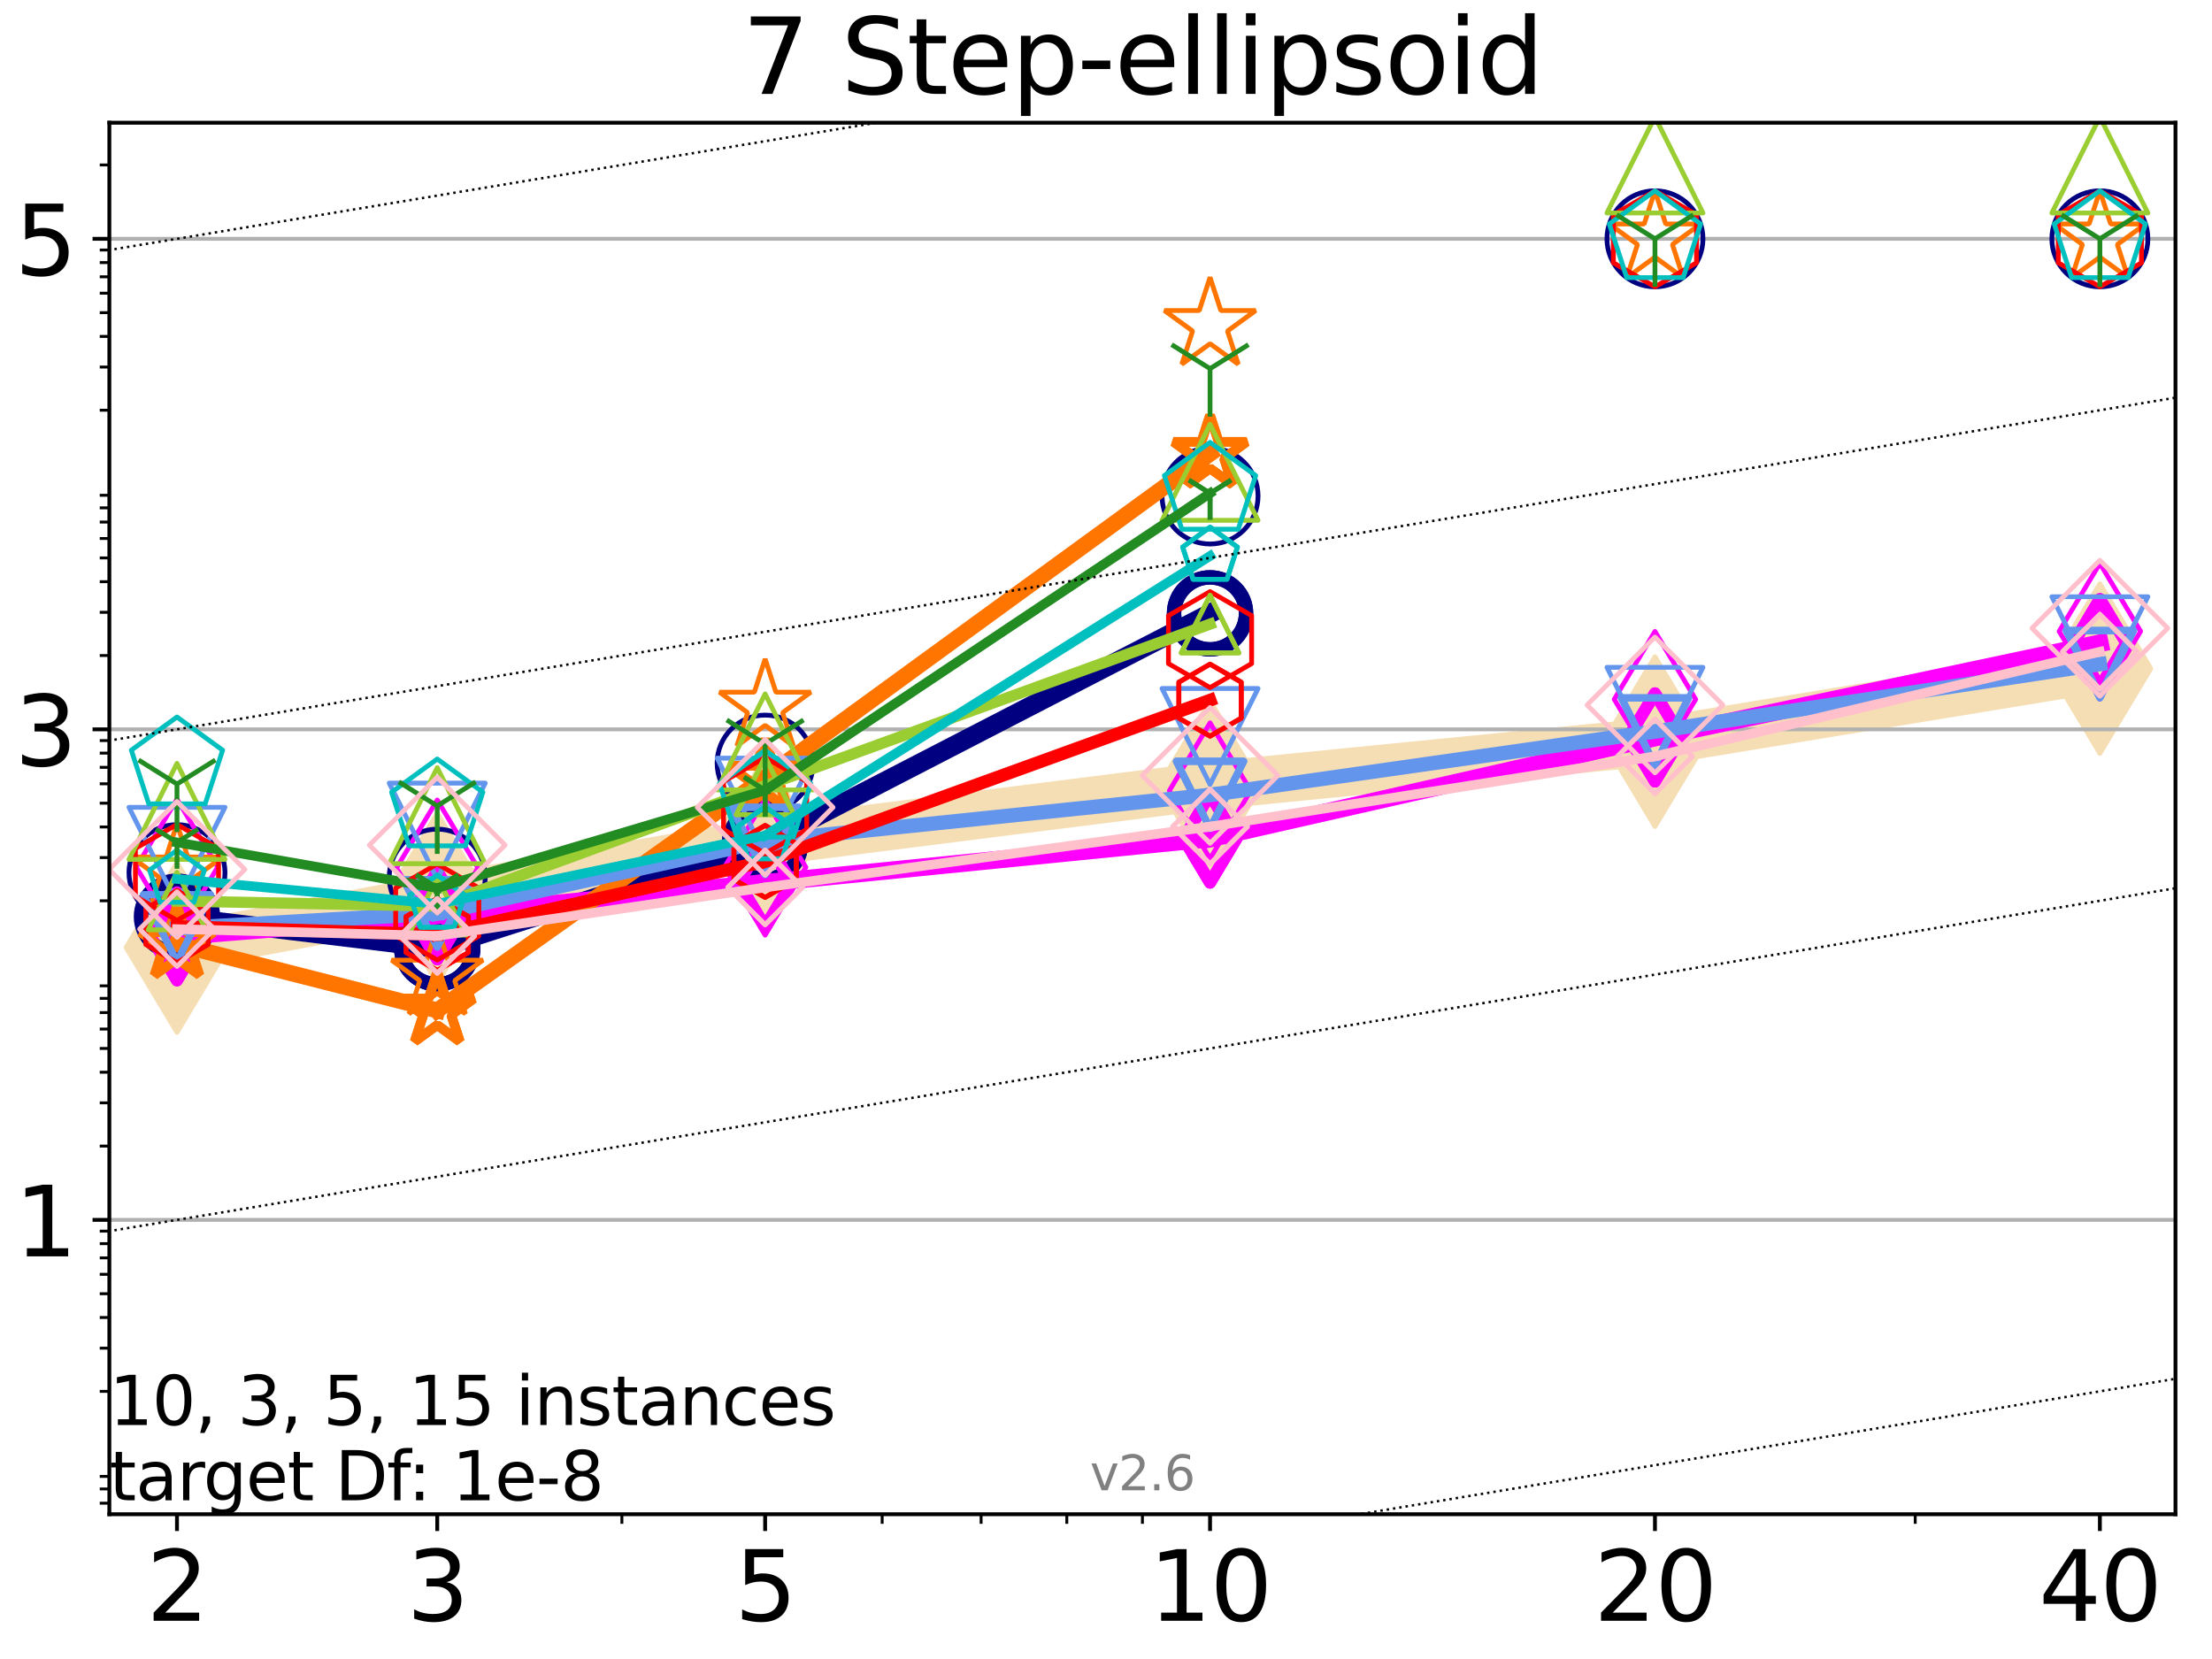 <?xml version="1.0" encoding="utf-8" standalone="no"?>
<!DOCTYPE svg PUBLIC "-//W3C//DTD SVG 1.1//EN"
  "http://www.w3.org/Graphics/SVG/1.1/DTD/svg11.dtd">
<svg xmlns:xlink="http://www.w3.org/1999/xlink" width="460.8pt" height="345.6pt" viewBox="0 0 460.8 345.6" xmlns="http://www.w3.org/2000/svg" version="1.1">
 <defs>
  <style type="text/css">*{stroke-linejoin: round; stroke-linecap: butt}</style>
 </defs>
 <g id="figure_1">
  <g id="patch_1">
   <path d="M 0 345.6 
L 460.8 345.6 
L 460.8 0 
L 0 0 
z
" style="fill: #ffffff"/>
  </g>
  <g id="axes_1">
   <g id="patch_2">
    <path d="M 22.78 315.44 
L 453.192 315.44 
L 453.192 25.56 
L 22.78 25.56 
z
" style="fill: #ffffff"/>
   </g>
   <g id="line2d_1">
    <path d="M 36.868 197.381 
L 91.085 187.139 
L 159.39 175.385 
L 252.074 163.671 
L 344.758 154.494 
L 437.443 139.267 
" clip-path="url(#p52e350dd1b)" style="fill: none; stroke: #f5deb3; stroke-width: 10; stroke-linecap: square"/>
    <defs>
     <path id="m8cb422111f" d="M -0 17.678 
L 10.607 0 
L 0 -17.678 
L -10.607 -0 
z
" style="stroke: #f5deb3; stroke-linejoin: miter"/>
    </defs>
    <g clip-path="url(#p52e350dd1b)">
     <use xlink:href="#m8cb422111f" x="36.868" y="197.381" style="fill: #f5deb3; stroke: #f5deb3; stroke-linejoin: miter"/>
     <use xlink:href="#m8cb422111f" x="91.085" y="187.139" style="fill: #f5deb3; stroke: #f5deb3; stroke-linejoin: miter"/>
     <use xlink:href="#m8cb422111f" x="159.39" y="175.385" style="fill: #f5deb3; stroke: #f5deb3; stroke-linejoin: miter"/>
     <use xlink:href="#m8cb422111f" x="252.074" y="163.671" style="fill: #f5deb3; stroke: #f5deb3; stroke-linejoin: miter"/>
     <use xlink:href="#m8cb422111f" x="344.758" y="154.494" style="fill: #f5deb3; stroke: #f5deb3; stroke-linejoin: miter"/>
     <use xlink:href="#m8cb422111f" x="437.443" y="139.267" style="fill: #f5deb3; stroke: #f5deb3; stroke-linejoin: miter"/>
    </g>
   </g>
   <g id="matplotlib.axis_1">
    <g id="xtick_1">
     <g id="line2d_2">
      <defs>
       <path id="me068195af0" d="M 0 0 
L 0 3.5 
" style="stroke: #000000; stroke-width: 0.8"/>
      </defs>
      <g>
       <use xlink:href="#me068195af0" x="36.868" y="315.44" style="stroke: #000000; stroke-width: 0.8"/>
      </g>
     </g>
     <g id="text_1">
      <!-- 2 -->
      <g transform="translate(30.506 337.637)scale(0.2 -0.2)">
       <defs>
        <path id="DejaVuSans-32" d="M 1228 531 
L 3431 531 
L 3431 0 
L 469 0 
L 469 531 
Q 828 903 1448 1529 
Q 2069 2156 2228 2338 
Q 2531 2678 2651 2914 
Q 2772 3150 2772 3378 
Q 2772 3750 2511 3984 
Q 2250 4219 1831 4219 
Q 1534 4219 1204 4116 
Q 875 4013 500 3803 
L 500 4441 
Q 881 4594 1212 4672 
Q 1544 4750 1819 4750 
Q 2544 4750 2975 4387 
Q 3406 4025 3406 3419 
Q 3406 3131 3298 2873 
Q 3191 2616 2906 2266 
Q 2828 2175 2409 1742 
Q 1991 1309 1228 531 
z
" transform="scale(0.016)"/>
       </defs>
       <use xlink:href="#DejaVuSans-32"/>
      </g>
     </g>
    </g>
    <g id="xtick_2">
     <g id="line2d_3">
      <g>
       <use xlink:href="#me068195af0" x="91.085" y="315.44" style="stroke: #000000; stroke-width: 0.8"/>
      </g>
     </g>
     <g id="text_2">
      <!-- 3 -->
      <g transform="translate(84.723 337.637)scale(0.2 -0.2)">
       <defs>
        <path id="DejaVuSans-33" d="M 2597 2516 
Q 3050 2419 3304 2112 
Q 3559 1806 3559 1356 
Q 3559 666 3084 287 
Q 2609 -91 1734 -91 
Q 1441 -91 1130 -33 
Q 819 25 488 141 
L 488 750 
Q 750 597 1062 519 
Q 1375 441 1716 441 
Q 2309 441 2620 675 
Q 2931 909 2931 1356 
Q 2931 1769 2642 2001 
Q 2353 2234 1838 2234 
L 1294 2234 
L 1294 2753 
L 1863 2753 
Q 2328 2753 2575 2939 
Q 2822 3125 2822 3475 
Q 2822 3834 2567 4026 
Q 2313 4219 1838 4219 
Q 1578 4219 1281 4162 
Q 984 4106 628 3988 
L 628 4550 
Q 988 4650 1302 4700 
Q 1616 4750 1894 4750 
Q 2613 4750 3031 4423 
Q 3450 4097 3450 3541 
Q 3450 3153 3228 2886 
Q 3006 2619 2597 2516 
z
" transform="scale(0.016)"/>
       </defs>
       <use xlink:href="#DejaVuSans-33"/>
      </g>
     </g>
    </g>
    <g id="xtick_3">
     <g id="line2d_4">
      <g>
       <use xlink:href="#me068195af0" x="159.39" y="315.44" style="stroke: #000000; stroke-width: 0.8"/>
      </g>
     </g>
     <g id="text_3">
      <!-- 5 -->
      <g transform="translate(153.028 337.637)scale(0.2 -0.2)">
       <defs>
        <path id="DejaVuSans-35" d="M 691 4666 
L 3169 4666 
L 3169 4134 
L 1269 4134 
L 1269 2991 
Q 1406 3038 1543 3061 
Q 1681 3084 1819 3084 
Q 2600 3084 3056 2656 
Q 3513 2228 3513 1497 
Q 3513 744 3044 326 
Q 2575 -91 1722 -91 
Q 1428 -91 1123 -41 
Q 819 9 494 109 
L 494 744 
Q 775 591 1075 516 
Q 1375 441 1709 441 
Q 2250 441 2565 725 
Q 2881 1009 2881 1497 
Q 2881 1984 2565 2268 
Q 2250 2553 1709 2553 
Q 1456 2553 1204 2497 
Q 953 2441 691 2322 
L 691 4666 
z
" transform="scale(0.016)"/>
       </defs>
       <use xlink:href="#DejaVuSans-35"/>
      </g>
     </g>
    </g>
    <g id="xtick_4">
     <g id="line2d_5">
      <g>
       <use xlink:href="#me068195af0" x="252.074" y="315.44" style="stroke: #000000; stroke-width: 0.8"/>
      </g>
     </g>
     <g id="text_4">
      <!-- 10 -->
      <g transform="translate(239.349 337.637)scale(0.2 -0.2)">
       <defs>
        <path id="DejaVuSans-31" d="M 794 531 
L 1825 531 
L 1825 4091 
L 703 3866 
L 703 4441 
L 1819 4666 
L 2450 4666 
L 2450 531 
L 3481 531 
L 3481 0 
L 794 0 
L 794 531 
z
" transform="scale(0.016)"/>
        <path id="DejaVuSans-30" d="M 2034 4250 
Q 1547 4250 1301 3770 
Q 1056 3291 1056 2328 
Q 1056 1369 1301 889 
Q 1547 409 2034 409 
Q 2525 409 2770 889 
Q 3016 1369 3016 2328 
Q 3016 3291 2770 3770 
Q 2525 4250 2034 4250 
z
M 2034 4750 
Q 2819 4750 3233 4129 
Q 3647 3509 3647 2328 
Q 3647 1150 3233 529 
Q 2819 -91 2034 -91 
Q 1250 -91 836 529 
Q 422 1150 422 2328 
Q 422 3509 836 4129 
Q 1250 4750 2034 4750 
z
" transform="scale(0.016)"/>
       </defs>
       <use xlink:href="#DejaVuSans-31"/>
       <use xlink:href="#DejaVuSans-30" x="63.623"/>
      </g>
     </g>
    </g>
    <g id="xtick_5">
     <g id="line2d_6">
      <g>
       <use xlink:href="#me068195af0" x="344.758" y="315.44" style="stroke: #000000; stroke-width: 0.8"/>
      </g>
     </g>
     <g id="text_5">
      <!-- 20 -->
      <g transform="translate(332.033 337.637)scale(0.2 -0.2)">
       <use xlink:href="#DejaVuSans-32"/>
       <use xlink:href="#DejaVuSans-30" x="63.623"/>
      </g>
     </g>
    </g>
    <g id="xtick_6">
     <g id="line2d_7">
      <g>
       <use xlink:href="#me068195af0" x="437.443" y="315.44" style="stroke: #000000; stroke-width: 0.8"/>
      </g>
     </g>
     <g id="text_6">
      <!-- 40 -->
      <g transform="translate(424.718 337.637)scale(0.2 -0.2)">
       <defs>
        <path id="DejaVuSans-34" d="M 2419 4116 
L 825 1625 
L 2419 1625 
L 2419 4116 
z
M 2253 4666 
L 3047 4666 
L 3047 1625 
L 3713 1625 
L 3713 1100 
L 3047 1100 
L 3047 0 
L 2419 0 
L 2419 1100 
L 313 1100 
L 313 1709 
L 2253 4666 
z
" transform="scale(0.016)"/>
       </defs>
       <use xlink:href="#DejaVuSans-34"/>
       <use xlink:href="#DejaVuSans-30" x="63.623"/>
      </g>
     </g>
    </g>
    <g id="xtick_7">
     <g id="line2d_8">
      <defs>
       <path id="m3028cd4c25" d="M 0 0 
L 0 2 
" style="stroke: #000000; stroke-width: 0.6"/>
      </defs>
      <g>
       <use xlink:href="#m3028cd4c25" x="129.552" y="315.44" style="stroke: #000000; stroke-width: 0.6"/>
      </g>
     </g>
    </g>
    <g id="xtick_8">
     <g id="line2d_9">
      <g>
       <use xlink:href="#m3028cd4c25" x="183.769" y="315.44" style="stroke: #000000; stroke-width: 0.6"/>
      </g>
     </g>
    </g>
    <g id="xtick_9">
     <g id="line2d_10">
      <g>
       <use xlink:href="#m3028cd4c25" x="204.381" y="315.44" style="stroke: #000000; stroke-width: 0.6"/>
      </g>
     </g>
    </g>
    <g id="xtick_10">
     <g id="line2d_11">
      <g>
       <use xlink:href="#m3028cd4c25" x="222.237" y="315.44" style="stroke: #000000; stroke-width: 0.6"/>
      </g>
     </g>
    </g>
    <g id="xtick_11">
     <g id="line2d_12">
      <g>
       <use xlink:href="#m3028cd4c25" x="237.986" y="315.44" style="stroke: #000000; stroke-width: 0.6"/>
      </g>
     </g>
    </g>
    <g id="xtick_12">
     <g id="line2d_13">
      <g>
       <use xlink:href="#m3028cd4c25" x="398.975" y="315.44" style="stroke: #000000; stroke-width: 0.6"/>
      </g>
     </g>
    </g>
   </g>
   <g id="matplotlib.axis_2">
    <g id="ytick_1">
     <g id="line2d_14">
      <path d="M 22.78 254.126 
L 453.192 254.126 
" clip-path="url(#p52e350dd1b)" style="fill: none; stroke: #b0b0b0; stroke-width: 0.8; stroke-linecap: square"/>
     </g>
     <g id="line2d_15">
      <defs>
       <path id="m4c4b329506" d="M 0 0 
L -3.5 0 
" style="stroke: #000000; stroke-width: 0.8"/>
      </defs>
      <g>
       <use xlink:href="#m4c4b329506" x="22.78" y="254.126" style="stroke: #000000; stroke-width: 0.8"/>
      </g>
     </g>
     <g id="text_7">
      <!-- 1 -->
      <g transform="translate(3.055 261.725)scale(0.2 -0.2)">
       <use xlink:href="#DejaVuSans-31"/>
      </g>
     </g>
    </g>
    <g id="ytick_2">
     <g id="line2d_16">
      <path d="M 22.78 151.937 
L 453.192 151.937 
" clip-path="url(#p52e350dd1b)" style="fill: none; stroke: #b0b0b0; stroke-width: 0.8; stroke-linecap: square"/>
     </g>
     <g id="line2d_17">
      <g>
       <use xlink:href="#m4c4b329506" x="22.78" y="151.937" style="stroke: #000000; stroke-width: 0.8"/>
      </g>
     </g>
     <g id="text_8">
      <!-- 3 -->
      <g transform="translate(3.055 159.535)scale(0.2 -0.2)">
       <use xlink:href="#DejaVuSans-33"/>
      </g>
     </g>
    </g>
    <g id="ytick_3">
     <g id="line2d_18">
      <path d="M 22.78 49.747 
L 453.192 49.747 
" clip-path="url(#p52e350dd1b)" style="fill: none; stroke: #b0b0b0; stroke-width: 0.8; stroke-linecap: square"/>
     </g>
     <g id="line2d_19">
      <g>
       <use xlink:href="#m4c4b329506" x="22.78" y="49.747" style="stroke: #000000; stroke-width: 0.8"/>
      </g>
     </g>
     <g id="text_9">
      <!-- 5 -->
      <g transform="translate(3.055 57.346)scale(0.2 -0.2)">
       <use xlink:href="#DejaVuSans-35"/>
      </g>
     </g>
    </g>
    <g id="ytick_4">
     <g id="line2d_20">
      <defs>
       <path id="m60d25b069c" d="M 0 0 
L -2 0 
" style="stroke: #000000; stroke-width: 0.6"/>
      </defs>
      <g>
       <use xlink:href="#m60d25b069c" x="22.78" y="313.136" style="stroke: #000000; stroke-width: 0.6"/>
      </g>
     </g>
    </g>
    <g id="ytick_5">
     <g id="line2d_21">
      <g>
       <use xlink:href="#m60d25b069c" x="22.78" y="310.173" style="stroke: #000000; stroke-width: 0.6"/>
      </g>
     </g>
    </g>
    <g id="ytick_6">
     <g id="line2d_22">
      <g>
       <use xlink:href="#m60d25b069c" x="22.78" y="307.559" style="stroke: #000000; stroke-width: 0.6"/>
      </g>
     </g>
    </g>
    <g id="ytick_7">
     <g id="line2d_23">
      <g>
       <use xlink:href="#m60d25b069c" x="22.78" y="289.84" style="stroke: #000000; stroke-width: 0.6"/>
      </g>
     </g>
    </g>
    <g id="ytick_8">
     <g id="line2d_24">
      <g>
       <use xlink:href="#m60d25b069c" x="22.78" y="280.843" style="stroke: #000000; stroke-width: 0.6"/>
      </g>
     </g>
    </g>
    <g id="ytick_9">
     <g id="line2d_25">
      <g>
       <use xlink:href="#m60d25b069c" x="22.78" y="274.459" style="stroke: #000000; stroke-width: 0.6"/>
      </g>
     </g>
    </g>
    <g id="ytick_10">
     <g id="line2d_26">
      <g>
       <use xlink:href="#m60d25b069c" x="22.78" y="269.507" style="stroke: #000000; stroke-width: 0.6"/>
      </g>
     </g>
    </g>
    <g id="ytick_11">
     <g id="line2d_27">
      <g>
       <use xlink:href="#m60d25b069c" x="22.78" y="265.462" style="stroke: #000000; stroke-width: 0.6"/>
      </g>
     </g>
    </g>
    <g id="ytick_12">
     <g id="line2d_28">
      <g>
       <use xlink:href="#m60d25b069c" x="22.78" y="262.041" style="stroke: #000000; stroke-width: 0.6"/>
      </g>
     </g>
    </g>
    <g id="ytick_13">
     <g id="line2d_29">
      <g>
       <use xlink:href="#m60d25b069c" x="22.78" y="259.078" style="stroke: #000000; stroke-width: 0.6"/>
      </g>
     </g>
    </g>
    <g id="ytick_14">
     <g id="line2d_30">
      <g>
       <use xlink:href="#m60d25b069c" x="22.78" y="256.464" style="stroke: #000000; stroke-width: 0.6"/>
      </g>
     </g>
    </g>
    <g id="ytick_15">
     <g id="line2d_31">
      <g>
       <use xlink:href="#m60d25b069c" x="22.78" y="238.745" style="stroke: #000000; stroke-width: 0.6"/>
      </g>
     </g>
    </g>
    <g id="ytick_16">
     <g id="line2d_32">
      <g>
       <use xlink:href="#m60d25b069c" x="22.78" y="229.748" style="stroke: #000000; stroke-width: 0.6"/>
      </g>
     </g>
    </g>
    <g id="ytick_17">
     <g id="line2d_33">
      <g>
       <use xlink:href="#m60d25b069c" x="22.78" y="223.364" style="stroke: #000000; stroke-width: 0.6"/>
      </g>
     </g>
    </g>
    <g id="ytick_18">
     <g id="line2d_34">
      <g>
       <use xlink:href="#m60d25b069c" x="22.78" y="218.413" style="stroke: #000000; stroke-width: 0.6"/>
      </g>
     </g>
    </g>
    <g id="ytick_19">
     <g id="line2d_35">
      <g>
       <use xlink:href="#m60d25b069c" x="22.78" y="214.367" style="stroke: #000000; stroke-width: 0.6"/>
      </g>
     </g>
    </g>
    <g id="ytick_20">
     <g id="line2d_36">
      <g>
       <use xlink:href="#m60d25b069c" x="22.78" y="210.946" style="stroke: #000000; stroke-width: 0.6"/>
      </g>
     </g>
    </g>
    <g id="ytick_21">
     <g id="line2d_37">
      <g>
       <use xlink:href="#m60d25b069c" x="22.78" y="207.983" style="stroke: #000000; stroke-width: 0.6"/>
      </g>
     </g>
    </g>
    <g id="ytick_22">
     <g id="line2d_38">
      <g>
       <use xlink:href="#m60d25b069c" x="22.78" y="205.369" style="stroke: #000000; stroke-width: 0.6"/>
      </g>
     </g>
    </g>
    <g id="ytick_23">
     <g id="line2d_39">
      <g>
       <use xlink:href="#m60d25b069c" x="22.78" y="187.65" style="stroke: #000000; stroke-width: 0.6"/>
      </g>
     </g>
    </g>
    <g id="ytick_24">
     <g id="line2d_40">
      <g>
       <use xlink:href="#m60d25b069c" x="22.78" y="178.653" style="stroke: #000000; stroke-width: 0.6"/>
      </g>
     </g>
    </g>
    <g id="ytick_25">
     <g id="line2d_41">
      <g>
       <use xlink:href="#m60d25b069c" x="22.78" y="172.269" style="stroke: #000000; stroke-width: 0.6"/>
      </g>
     </g>
    </g>
    <g id="ytick_26">
     <g id="line2d_42">
      <g>
       <use xlink:href="#m60d25b069c" x="22.78" y="167.318" style="stroke: #000000; stroke-width: 0.6"/>
      </g>
     </g>
    </g>
    <g id="ytick_27">
     <g id="line2d_43">
      <g>
       <use xlink:href="#m60d25b069c" x="22.78" y="163.272" style="stroke: #000000; stroke-width: 0.6"/>
      </g>
     </g>
    </g>
    <g id="ytick_28">
     <g id="line2d_44">
      <g>
       <use xlink:href="#m60d25b069c" x="22.78" y="159.851" style="stroke: #000000; stroke-width: 0.6"/>
      </g>
     </g>
    </g>
    <g id="ytick_29">
     <g id="line2d_45">
      <g>
       <use xlink:href="#m60d25b069c" x="22.78" y="156.888" style="stroke: #000000; stroke-width: 0.6"/>
      </g>
     </g>
    </g>
    <g id="ytick_30">
     <g id="line2d_46">
      <g>
       <use xlink:href="#m60d25b069c" x="22.78" y="154.275" style="stroke: #000000; stroke-width: 0.6"/>
      </g>
     </g>
    </g>
    <g id="ytick_31">
     <g id="line2d_47">
      <g>
       <use xlink:href="#m60d25b069c" x="22.78" y="136.556" style="stroke: #000000; stroke-width: 0.6"/>
      </g>
     </g>
    </g>
    <g id="ytick_32">
     <g id="line2d_48">
      <g>
       <use xlink:href="#m60d25b069c" x="22.78" y="127.558" style="stroke: #000000; stroke-width: 0.6"/>
      </g>
     </g>
    </g>
    <g id="ytick_33">
     <g id="line2d_49">
      <g>
       <use xlink:href="#m60d25b069c" x="22.78" y="121.175" style="stroke: #000000; stroke-width: 0.6"/>
      </g>
     </g>
    </g>
    <g id="ytick_34">
     <g id="line2d_50">
      <g>
       <use xlink:href="#m60d25b069c" x="22.78" y="116.223" style="stroke: #000000; stroke-width: 0.6"/>
      </g>
     </g>
    </g>
    <g id="ytick_35">
     <g id="line2d_51">
      <g>
       <use xlink:href="#m60d25b069c" x="22.78" y="112.177" style="stroke: #000000; stroke-width: 0.6"/>
      </g>
     </g>
    </g>
    <g id="ytick_36">
     <g id="line2d_52">
      <g>
       <use xlink:href="#m60d25b069c" x="22.78" y="108.757" style="stroke: #000000; stroke-width: 0.6"/>
      </g>
     </g>
    </g>
    <g id="ytick_37">
     <g id="line2d_53">
      <g>
       <use xlink:href="#m60d25b069c" x="22.78" y="105.793" style="stroke: #000000; stroke-width: 0.6"/>
      </g>
     </g>
    </g>
    <g id="ytick_38">
     <g id="line2d_54">
      <g>
       <use xlink:href="#m60d25b069c" x="22.78" y="103.18" style="stroke: #000000; stroke-width: 0.6"/>
      </g>
     </g>
    </g>
    <g id="ytick_39">
     <g id="line2d_55">
      <g>
       <use xlink:href="#m60d25b069c" x="22.78" y="85.461" style="stroke: #000000; stroke-width: 0.6"/>
      </g>
     </g>
    </g>
    <g id="ytick_40">
     <g id="line2d_56">
      <g>
       <use xlink:href="#m60d25b069c" x="22.78" y="76.463" style="stroke: #000000; stroke-width: 0.6"/>
      </g>
     </g>
    </g>
    <g id="ytick_41">
     <g id="line2d_57">
      <g>
       <use xlink:href="#m60d25b069c" x="22.78" y="70.08" style="stroke: #000000; stroke-width: 0.6"/>
      </g>
     </g>
    </g>
    <g id="ytick_42">
     <g id="line2d_58">
      <g>
       <use xlink:href="#m60d25b069c" x="22.78" y="65.128" style="stroke: #000000; stroke-width: 0.6"/>
      </g>
     </g>
    </g>
    <g id="ytick_43">
     <g id="line2d_59">
      <g>
       <use xlink:href="#m60d25b069c" x="22.78" y="61.082" style="stroke: #000000; stroke-width: 0.6"/>
      </g>
     </g>
    </g>
    <g id="ytick_44">
     <g id="line2d_60">
      <g>
       <use xlink:href="#m60d25b069c" x="22.78" y="57.662" style="stroke: #000000; stroke-width: 0.6"/>
      </g>
     </g>
    </g>
    <g id="ytick_45">
     <g id="line2d_61">
      <g>
       <use xlink:href="#m60d25b069c" x="22.78" y="54.699" style="stroke: #000000; stroke-width: 0.6"/>
      </g>
     </g>
    </g>
    <g id="ytick_46">
     <g id="line2d_62">
      <g>
       <use xlink:href="#m60d25b069c" x="22.78" y="52.085" style="stroke: #000000; stroke-width: 0.6"/>
      </g>
     </g>
    </g>
    <g id="ytick_47">
     <g id="line2d_63">
      <g>
       <use xlink:href="#m60d25b069c" x="22.78" y="34.366" style="stroke: #000000; stroke-width: 0.6"/>
      </g>
     </g>
    </g>
   </g>
   <g id="line2d_64">
    <path d="M 36.868 190.959 
L 91.085 197.554 
" clip-path="url(#p52e350dd1b)" style="fill: none; stroke: #000080; stroke-width: 4; stroke-linecap: square"/>
    <defs>
     <path id="m7b93e7d273" d="M 0 7.5 
C 1.989 7.5 3.897 6.71 5.303 5.303 
C 6.71 3.897 7.5 1.989 7.5 0 
C 7.5 -1.989 6.71 -3.897 5.303 -5.303 
C 3.897 -6.71 1.989 -7.5 0 -7.5 
C -1.989 -7.5 -3.897 -6.71 -5.303 -5.303 
C -6.71 -3.897 -7.5 -1.989 -7.5 0 
C -7.5 1.989 -6.71 3.897 -5.303 5.303 
C -3.897 6.71 -1.989 7.5 0 7.5 
z
" style="stroke: #000080; stroke-width: 3"/>
    </defs>
    <g clip-path="url(#p52e350dd1b)">
     <use xlink:href="#m7b93e7d273" x="36.868" y="190.959" style="fill-opacity: 0; stroke: #000080; stroke-width: 3"/>
     <use xlink:href="#m7b93e7d273" x="91.085" y="197.554" style="fill-opacity: 0; stroke: #000080; stroke-width: 3"/>
    </g>
   </g>
   <g id="line2d_65">
    <path d="M 91.085 197.554 
L 159.39 175.637 
" clip-path="url(#p52e350dd1b)" style="fill: none; stroke: #000080; stroke-width: 4; stroke-linecap: square"/>
    <g clip-path="url(#p52e350dd1b)">
     <use xlink:href="#m7b93e7d273" x="91.085" y="197.554" style="fill-opacity: 0; stroke: #000080; stroke-width: 3"/>
     <use xlink:href="#m7b93e7d273" x="159.39" y="175.637" style="fill-opacity: 0; stroke: #000080; stroke-width: 3"/>
    </g>
   </g>
   <g id="line2d_66">
    <path d="M 159.39 175.637 
L 252.074 127.774 
" clip-path="url(#p52e350dd1b)" style="fill: none; stroke: #000080; stroke-width: 4; stroke-linecap: square"/>
    <g clip-path="url(#p52e350dd1b)">
     <use xlink:href="#m7b93e7d273" x="159.39" y="175.637" style="fill-opacity: 0; stroke: #000080; stroke-width: 3"/>
     <use xlink:href="#m7b93e7d273" x="252.074" y="127.774" style="fill-opacity: 0; stroke: #000080; stroke-width: 3"/>
    </g>
   </g>
   <g id="line2d_67">
    <path d="M 252.074 127.774 
" clip-path="url(#p52e350dd1b)" style="fill: none; stroke: #000080; stroke-width: 4; stroke-linecap: square"/>
    <g clip-path="url(#p52e350dd1b)">
     <use xlink:href="#m7b93e7d273" x="252.074" y="127.774" style="fill-opacity: 0; stroke: #000080; stroke-width: 3"/>
    </g>
   </g>
   <g id="line2d_68"/>
   <g id="line2d_69">
    <defs>
     <path id="m472389b4fb" d="M 0 10 
C 2.652 10 5.196 8.946 7.071 7.071 
C 8.946 5.196 10 2.652 10 0 
C 10 -2.652 8.946 -5.196 7.071 -7.071 
C 5.196 -8.946 2.652 -10 0 -10 
C -2.652 -10 -5.196 -8.946 -7.071 -7.071 
C -8.946 -5.196 -10 -2.652 -10 0 
C -10 2.652 -8.946 5.196 -7.071 7.071 
C -5.196 8.946 -2.652 10 0 10 
z
" style="stroke: #000080"/>
    </defs>
    <g clip-path="url(#p52e350dd1b)">
     <use xlink:href="#m472389b4fb" x="36.868" y="181.786" style="fill-opacity: 0; stroke: #000080"/>
     <use xlink:href="#m472389b4fb" x="91.085" y="182.728" style="fill-opacity: 0; stroke: #000080"/>
     <use xlink:href="#m472389b4fb" x="159.39" y="158.969" style="fill-opacity: 0; stroke: #000080"/>
     <use xlink:href="#m472389b4fb" x="252.074" y="103.327" style="fill-opacity: 0; stroke: #000080"/>
     <use xlink:href="#m472389b4fb" x="344.758" y="49.747" style="fill-opacity: 0; stroke: #000080"/>
     <use xlink:href="#m472389b4fb" x="437.443" y="49.747" style="fill-opacity: 0; stroke: #000080"/>
    </g>
   </g>
   <g id="line2d_70">
    <path d="M 36.868 195.079 
L 91.085 190.673 
" clip-path="url(#p52e350dd1b)" style="fill: none; stroke: #ff00ff; stroke-width: 3.667; stroke-linecap: square"/>
    <defs>
     <path id="m4f52c22e7b" d="M -0 9.192 
L 5.515 0 
L 0 -9.192 
L -5.515 -0 
z
" style="stroke: #ff00ff; stroke-width: 2.5; stroke-linejoin: miter"/>
    </defs>
    <g clip-path="url(#p52e350dd1b)">
     <use xlink:href="#m4f52c22e7b" x="36.868" y="195.079" style="fill-opacity: 0; stroke: #ff00ff; stroke-width: 2.5; stroke-linejoin: miter"/>
     <use xlink:href="#m4f52c22e7b" x="91.085" y="190.673" style="fill-opacity: 0; stroke: #ff00ff; stroke-width: 2.5; stroke-linejoin: miter"/>
    </g>
   </g>
   <g id="line2d_71">
    <path d="M 91.085 190.673 
L 159.39 183.914 
" clip-path="url(#p52e350dd1b)" style="fill: none; stroke: #ff00ff; stroke-width: 3.667; stroke-linecap: square"/>
    <g clip-path="url(#p52e350dd1b)">
     <use xlink:href="#m4f52c22e7b" x="91.085" y="190.673" style="fill-opacity: 0; stroke: #ff00ff; stroke-width: 2.5; stroke-linejoin: miter"/>
     <use xlink:href="#m4f52c22e7b" x="159.39" y="183.914" style="fill-opacity: 0; stroke: #ff00ff; stroke-width: 2.5; stroke-linejoin: miter"/>
    </g>
   </g>
   <g id="line2d_72">
    <path d="M 159.39 183.914 
L 252.074 174.679 
" clip-path="url(#p52e350dd1b)" style="fill: none; stroke: #ff00ff; stroke-width: 3.667; stroke-linecap: square"/>
    <g clip-path="url(#p52e350dd1b)">
     <use xlink:href="#m4f52c22e7b" x="159.39" y="183.914" style="fill-opacity: 0; stroke: #ff00ff; stroke-width: 2.5; stroke-linejoin: miter"/>
     <use xlink:href="#m4f52c22e7b" x="252.074" y="174.679" style="fill-opacity: 0; stroke: #ff00ff; stroke-width: 2.5; stroke-linejoin: miter"/>
    </g>
   </g>
   <g id="line2d_73">
    <path d="M 252.074 174.679 
L 344.758 153.624 
" clip-path="url(#p52e350dd1b)" style="fill: none; stroke: #ff00ff; stroke-width: 3.667; stroke-linecap: square"/>
    <g clip-path="url(#p52e350dd1b)">
     <use xlink:href="#m4f52c22e7b" x="252.074" y="174.679" style="fill-opacity: 0; stroke: #ff00ff; stroke-width: 2.5; stroke-linejoin: miter"/>
     <use xlink:href="#m4f52c22e7b" x="344.758" y="153.624" style="fill-opacity: 0; stroke: #ff00ff; stroke-width: 2.5; stroke-linejoin: miter"/>
    </g>
   </g>
   <g id="line2d_74">
    <path d="M 344.758 153.624 
L 437.443 133.995 
" clip-path="url(#p52e350dd1b)" style="fill: none; stroke: #ff00ff; stroke-width: 3.667; stroke-linecap: square"/>
    <g clip-path="url(#p52e350dd1b)">
     <use xlink:href="#m4f52c22e7b" x="344.758" y="153.624" style="fill-opacity: 0; stroke: #ff00ff; stroke-width: 2.5; stroke-linejoin: miter"/>
     <use xlink:href="#m4f52c22e7b" x="437.443" y="133.995" style="fill-opacity: 0; stroke: #ff00ff; stroke-width: 2.5; stroke-linejoin: miter"/>
    </g>
   </g>
   <g id="line2d_75">
    <path d="M 437.443 133.995 
" clip-path="url(#p52e350dd1b)" style="fill: none; stroke: #ff00ff; stroke-width: 3.667; stroke-linecap: square"/>
    <g clip-path="url(#p52e350dd1b)">
     <use xlink:href="#m4f52c22e7b" x="437.443" y="133.995" style="fill-opacity: 0; stroke: #ff00ff; stroke-width: 2.5; stroke-linejoin: miter"/>
    </g>
   </g>
   <g id="line2d_76"/>
   <g id="line2d_77">
    <defs>
     <path id="m8fb4e1f55e" d="M -0 14.142 
L 8.485 0 
L -0 -14.142 
L -8.485 -0 
z
" style="stroke: #ff00ff; stroke-linejoin: miter"/>
    </defs>
    <g clip-path="url(#p52e350dd1b)">
     <use xlink:href="#m8fb4e1f55e" x="36.868" y="180.624" style="fill-opacity: 0; stroke: #ff00ff; stroke-linejoin: miter"/>
     <use xlink:href="#m8fb4e1f55e" x="91.085" y="180.8" style="fill-opacity: 0; stroke: #ff00ff; stroke-linejoin: miter"/>
     <use xlink:href="#m8fb4e1f55e" x="159.39" y="180.665" style="fill-opacity: 0; stroke: #ff00ff; stroke-linejoin: miter"/>
     <use xlink:href="#m8fb4e1f55e" x="252.074" y="164.724" style="fill-opacity: 0; stroke: #ff00ff; stroke-linejoin: miter"/>
     <use xlink:href="#m8fb4e1f55e" x="344.758" y="145.684" style="fill-opacity: 0; stroke: #ff00ff; stroke-linejoin: miter"/>
     <use xlink:href="#m8fb4e1f55e" x="437.443" y="131.512" style="fill-opacity: 0; stroke: #ff00ff; stroke-linejoin: miter"/>
    </g>
   </g>
   <g id="line2d_78">
    <path d="M 36.868 196.687 
L 91.085 210.486 
" clip-path="url(#p52e350dd1b)" style="fill: none; stroke: #ff7500; stroke-width: 3.333; stroke-linecap: square"/>
    <defs>
     <path id="m362b6d4d39" d="M 0 -8 
L -1.796 -2.472 
L -7.608 -2.472 
L -2.906 0.944 
L -4.702 6.472 
L -0 3.056 
L 4.702 6.472 
L 2.906 0.944 
L 7.608 -2.472 
L 1.796 -2.472 
z
" style="stroke: #ff7500; stroke-width: 2; stroke-linejoin: bevel"/>
    </defs>
    <g clip-path="url(#p52e350dd1b)">
     <use xlink:href="#m362b6d4d39" x="36.868" y="196.687" style="fill-opacity: 0; stroke: #ff7500; stroke-width: 2; stroke-linejoin: bevel"/>
     <use xlink:href="#m362b6d4d39" x="91.085" y="210.486" style="fill-opacity: 0; stroke: #ff7500; stroke-width: 2; stroke-linejoin: bevel"/>
    </g>
   </g>
   <g id="line2d_79">
    <path d="M 91.085 210.486 
L 159.39 161.987 
" clip-path="url(#p52e350dd1b)" style="fill: none; stroke: #ff7500; stroke-width: 3.333; stroke-linecap: square"/>
    <g clip-path="url(#p52e350dd1b)">
     <use xlink:href="#m362b6d4d39" x="91.085" y="210.486" style="fill-opacity: 0; stroke: #ff7500; stroke-width: 2; stroke-linejoin: bevel"/>
     <use xlink:href="#m362b6d4d39" x="159.39" y="161.987" style="fill-opacity: 0; stroke: #ff7500; stroke-width: 2; stroke-linejoin: bevel"/>
    </g>
   </g>
   <g id="line2d_80">
    <path d="M 159.39 161.987 
L 252.074 94.515 
" clip-path="url(#p52e350dd1b)" style="fill: none; stroke: #ff7500; stroke-width: 3.333; stroke-linecap: square"/>
    <g clip-path="url(#p52e350dd1b)">
     <use xlink:href="#m362b6d4d39" x="159.39" y="161.987" style="fill-opacity: 0; stroke: #ff7500; stroke-width: 2; stroke-linejoin: bevel"/>
     <use xlink:href="#m362b6d4d39" x="252.074" y="94.515" style="fill-opacity: 0; stroke: #ff7500; stroke-width: 2; stroke-linejoin: bevel"/>
    </g>
   </g>
   <g id="line2d_81">
    <path d="M 252.074 94.515 
" clip-path="url(#p52e350dd1b)" style="fill: none; stroke: #ff7500; stroke-width: 3.333; stroke-linecap: square"/>
    <g clip-path="url(#p52e350dd1b)">
     <use xlink:href="#m362b6d4d39" x="252.074" y="94.515" style="fill-opacity: 0; stroke: #ff7500; stroke-width: 2; stroke-linejoin: bevel"/>
    </g>
   </g>
   <g id="line2d_82"/>
   <g id="line2d_83">
    <defs>
     <path id="m3665a6b2b0" d="M 0 -10 
L -2.245 -3.09 
L -9.511 -3.09 
L -3.633 1.18 
L -5.878 8.09 
L -0 3.82 
L 5.878 8.09 
L 3.633 1.18 
L 9.511 -3.09 
L 2.245 -3.09 
z
" style="stroke: #ff7500; stroke-linejoin: bevel"/>
    </defs>
    <g clip-path="url(#p52e350dd1b)">
     <use xlink:href="#m3665a6b2b0" x="36.868" y="181.616" style="fill-opacity: 0; stroke: #ff7500; stroke-linejoin: bevel"/>
     <use xlink:href="#m3665a6b2b0" x="91.085" y="203.106" style="fill-opacity: 0; stroke: #ff7500; stroke-linejoin: bevel"/>
     <use xlink:href="#m3665a6b2b0" x="159.39" y="147.282" style="fill-opacity: 0; stroke: #ff7500; stroke-linejoin: bevel"/>
     <use xlink:href="#m3665a6b2b0" x="252.074" y="67.776" style="fill-opacity: 0; stroke: #ff7500; stroke-linejoin: bevel"/>
     <use xlink:href="#m3665a6b2b0" x="344.758" y="49.747" style="fill-opacity: 0; stroke: #ff7500; stroke-linejoin: bevel"/>
     <use xlink:href="#m3665a6b2b0" x="437.443" y="49.747" style="fill-opacity: 0; stroke: #ff7500; stroke-linejoin: bevel"/>
    </g>
   </g>
   <g id="line2d_84">
    <path d="M 36.868 193.378 
L 91.085 190.286 
" clip-path="url(#p52e350dd1b)" style="fill: none; stroke: #6495ed; stroke-width: 3; stroke-linecap: square"/>
    <defs>
     <path id="m5156065da7" d="M -0 7 
L 7 -7 
L -7 -7 
z
" style="stroke: #6495ed; stroke-width: 1.5; stroke-linejoin: miter"/>
    </defs>
    <g clip-path="url(#p52e350dd1b)">
     <use xlink:href="#m5156065da7" x="36.868" y="193.378" style="fill-opacity: 0; stroke: #6495ed; stroke-width: 1.5; stroke-linejoin: miter"/>
     <use xlink:href="#m5156065da7" x="91.085" y="190.286" style="fill-opacity: 0; stroke: #6495ed; stroke-width: 1.5; stroke-linejoin: miter"/>
    </g>
   </g>
   <g id="line2d_85">
    <path d="M 91.085 190.286 
L 159.39 175.172 
" clip-path="url(#p52e350dd1b)" style="fill: none; stroke: #6495ed; stroke-width: 3; stroke-linecap: square"/>
    <g clip-path="url(#p52e350dd1b)">
     <use xlink:href="#m5156065da7" x="91.085" y="190.286" style="fill-opacity: 0; stroke: #6495ed; stroke-width: 1.5; stroke-linejoin: miter"/>
     <use xlink:href="#m5156065da7" x="159.39" y="175.172" style="fill-opacity: 0; stroke: #6495ed; stroke-width: 1.5; stroke-linejoin: miter"/>
    </g>
   </g>
   <g id="line2d_86">
    <path d="M 159.39 175.172 
L 252.074 165.589 
" clip-path="url(#p52e350dd1b)" style="fill: none; stroke: #6495ed; stroke-width: 3; stroke-linecap: square"/>
    <g clip-path="url(#p52e350dd1b)">
     <use xlink:href="#m5156065da7" x="159.39" y="175.172" style="fill-opacity: 0; stroke: #6495ed; stroke-width: 1.5; stroke-linejoin: miter"/>
     <use xlink:href="#m5156065da7" x="252.074" y="165.589" style="fill-opacity: 0; stroke: #6495ed; stroke-width: 1.5; stroke-linejoin: miter"/>
    </g>
   </g>
   <g id="line2d_87">
    <path d="M 252.074 165.589 
L 344.758 152.375 
" clip-path="url(#p52e350dd1b)" style="fill: none; stroke: #6495ed; stroke-width: 3; stroke-linecap: square"/>
    <g clip-path="url(#p52e350dd1b)">
     <use xlink:href="#m5156065da7" x="252.074" y="165.589" style="fill-opacity: 0; stroke: #6495ed; stroke-width: 1.5; stroke-linejoin: miter"/>
     <use xlink:href="#m5156065da7" x="344.758" y="152.375" style="fill-opacity: 0; stroke: #6495ed; stroke-width: 1.5; stroke-linejoin: miter"/>
    </g>
   </g>
   <g id="line2d_88">
    <path d="M 344.758 152.375 
L 437.443 138.353 
" clip-path="url(#p52e350dd1b)" style="fill: none; stroke: #6495ed; stroke-width: 3; stroke-linecap: square"/>
    <g clip-path="url(#p52e350dd1b)">
     <use xlink:href="#m5156065da7" x="344.758" y="152.375" style="fill-opacity: 0; stroke: #6495ed; stroke-width: 1.5; stroke-linejoin: miter"/>
     <use xlink:href="#m5156065da7" x="437.443" y="138.353" style="fill-opacity: 0; stroke: #6495ed; stroke-width: 1.5; stroke-linejoin: miter"/>
    </g>
   </g>
   <g id="line2d_89">
    <path d="M 437.443 138.353 
" clip-path="url(#p52e350dd1b)" style="fill: none; stroke: #6495ed; stroke-width: 3; stroke-linecap: square"/>
    <g clip-path="url(#p52e350dd1b)">
     <use xlink:href="#m5156065da7" x="437.443" y="138.353" style="fill-opacity: 0; stroke: #6495ed; stroke-width: 1.5; stroke-linejoin: miter"/>
    </g>
   </g>
   <g id="line2d_90"/>
   <g id="line2d_91">
    <defs>
     <path id="m1291fe3efd" d="M -0 10 
L 10 -10 
L -10 -10 
z
" style="stroke: #6495ed; stroke-linejoin: miter"/>
    </defs>
    <g clip-path="url(#p52e350dd1b)">
     <use xlink:href="#m1291fe3efd" x="36.868" y="178.177" style="fill-opacity: 0; stroke: #6495ed; stroke-linejoin: miter"/>
     <use xlink:href="#m1291fe3efd" x="91.085" y="173.137" style="fill-opacity: 0; stroke: #6495ed; stroke-linejoin: miter"/>
     <use xlink:href="#m1291fe3efd" x="159.39" y="167.939" style="fill-opacity: 0; stroke: #6495ed; stroke-linejoin: miter"/>
     <use xlink:href="#m1291fe3efd" x="252.074" y="153.426" style="fill-opacity: 0; stroke: #6495ed; stroke-linejoin: miter"/>
     <use xlink:href="#m1291fe3efd" x="344.758" y="149.022" style="fill-opacity: 0; stroke: #6495ed; stroke-linejoin: miter"/>
     <use xlink:href="#m1291fe3efd" x="437.443" y="134.314" style="fill-opacity: 0; stroke: #6495ed; stroke-linejoin: miter"/>
    </g>
   </g>
   <g id="line2d_92">
    <path d="M 36.868 193.022 
L 91.085 194.674 
" clip-path="url(#p52e350dd1b)" style="fill: none; stroke: #ff0000; stroke-width: 2.667; stroke-linecap: square"/>
    <defs>
     <path id="m02d8fcb7f4" d="M 0 -7.5 
L -6.495 -3.75 
L -6.495 3.75 
L -0 7.5 
L 6.495 3.75 
L 6.495 -3.75 
z
" style="stroke: #ff0000; stroke-linejoin: miter"/>
    </defs>
    <g clip-path="url(#p52e350dd1b)">
     <use xlink:href="#m02d8fcb7f4" x="36.868" y="193.022" style="fill-opacity: 0; stroke: #ff0000; stroke-linejoin: miter"/>
     <use xlink:href="#m02d8fcb7f4" x="91.085" y="194.674" style="fill-opacity: 0; stroke: #ff0000; stroke-linejoin: miter"/>
    </g>
   </g>
   <g id="line2d_93">
    <path d="M 91.085 194.674 
L 159.39 179.451 
" clip-path="url(#p52e350dd1b)" style="fill: none; stroke: #ff0000; stroke-width: 2.667; stroke-linecap: square"/>
    <g clip-path="url(#p52e350dd1b)">
     <use xlink:href="#m02d8fcb7f4" x="91.085" y="194.674" style="fill-opacity: 0; stroke: #ff0000; stroke-linejoin: miter"/>
     <use xlink:href="#m02d8fcb7f4" x="159.39" y="179.451" style="fill-opacity: 0; stroke: #ff0000; stroke-linejoin: miter"/>
    </g>
   </g>
   <g id="line2d_94">
    <path d="M 159.39 179.451 
L 252.074 145.856 
" clip-path="url(#p52e350dd1b)" style="fill: none; stroke: #ff0000; stroke-width: 2.667; stroke-linecap: square"/>
    <g clip-path="url(#p52e350dd1b)">
     <use xlink:href="#m02d8fcb7f4" x="159.39" y="179.451" style="fill-opacity: 0; stroke: #ff0000; stroke-linejoin: miter"/>
     <use xlink:href="#m02d8fcb7f4" x="252.074" y="145.856" style="fill-opacity: 0; stroke: #ff0000; stroke-linejoin: miter"/>
    </g>
   </g>
   <g id="line2d_95">
    <path d="M 252.074 145.856 
" clip-path="url(#p52e350dd1b)" style="fill: none; stroke: #ff0000; stroke-width: 2.667; stroke-linecap: square"/>
    <g clip-path="url(#p52e350dd1b)">
     <use xlink:href="#m02d8fcb7f4" x="252.074" y="145.856" style="fill-opacity: 0; stroke: #ff0000; stroke-linejoin: miter"/>
    </g>
   </g>
   <g id="line2d_96"/>
   <g id="line2d_97">
    <defs>
     <path id="m4576e9c891" d="M 0 -10 
L -8.66 -5 
L -8.66 5 
L -0 10 
L 8.66 5 
L 8.66 -5 
z
" style="stroke: #ff0000; stroke-linejoin: miter"/>
    </defs>
    <g clip-path="url(#p52e350dd1b)">
     <use xlink:href="#m4576e9c891" x="36.868" y="181.743" style="fill-opacity: 0; stroke: #ff0000; stroke-linejoin: miter"/>
     <use xlink:href="#m4576e9c891" x="91.085" y="189.988" style="fill-opacity: 0; stroke: #ff0000; stroke-linejoin: miter"/>
     <use xlink:href="#m4576e9c891" x="159.39" y="167.793" style="fill-opacity: 0; stroke: #ff0000; stroke-linejoin: miter"/>
     <use xlink:href="#m4576e9c891" x="252.074" y="133.243" style="fill-opacity: 0; stroke: #ff0000; stroke-linejoin: miter"/>
     <use xlink:href="#m4576e9c891" x="344.758" y="49.747" style="fill-opacity: 0; stroke: #ff0000; stroke-linejoin: miter"/>
     <use xlink:href="#m4576e9c891" x="437.443" y="49.747" style="fill-opacity: 0; stroke: #ff0000; stroke-linejoin: miter"/>
    </g>
   </g>
   <g id="line2d_98">
    <path d="M 36.868 187.706 
L 91.085 188.757 
" clip-path="url(#p52e350dd1b)" style="fill: none; stroke: #9acd32; stroke-width: 2.333; stroke-linecap: square"/>
    <defs>
     <path id="mf0619b952b" d="M 0 -6 
L -6 6 
L 6 6 
z
" style="stroke: #9acd32; stroke-linejoin: miter"/>
    </defs>
    <g clip-path="url(#p52e350dd1b)">
     <use xlink:href="#mf0619b952b" x="36.868" y="187.706" style="fill-opacity: 0; stroke: #9acd32; stroke-linejoin: miter"/>
     <use xlink:href="#mf0619b952b" x="91.085" y="188.757" style="fill-opacity: 0; stroke: #9acd32; stroke-linejoin: miter"/>
    </g>
   </g>
   <g id="line2d_99">
    <path d="M 91.085 188.757 
L 159.39 163.704 
" clip-path="url(#p52e350dd1b)" style="fill: none; stroke: #9acd32; stroke-width: 2.333; stroke-linecap: square"/>
    <g clip-path="url(#p52e350dd1b)">
     <use xlink:href="#mf0619b952b" x="91.085" y="188.757" style="fill-opacity: 0; stroke: #9acd32; stroke-linejoin: miter"/>
     <use xlink:href="#mf0619b952b" x="159.39" y="163.704" style="fill-opacity: 0; stroke: #9acd32; stroke-linejoin: miter"/>
    </g>
   </g>
   <g id="line2d_100">
    <path d="M 159.39 163.704 
L 252.074 130.014 
" clip-path="url(#p52e350dd1b)" style="fill: none; stroke: #9acd32; stroke-width: 2.333; stroke-linecap: square"/>
    <g clip-path="url(#p52e350dd1b)">
     <use xlink:href="#mf0619b952b" x="159.39" y="163.704" style="fill-opacity: 0; stroke: #9acd32; stroke-linejoin: miter"/>
     <use xlink:href="#mf0619b952b" x="252.074" y="130.014" style="fill-opacity: 0; stroke: #9acd32; stroke-linejoin: miter"/>
    </g>
   </g>
   <g id="line2d_101">
    <path d="M 252.074 130.014 
" clip-path="url(#p52e350dd1b)" style="fill: none; stroke: #9acd32; stroke-width: 2.333; stroke-linecap: square"/>
    <g clip-path="url(#p52e350dd1b)">
     <use xlink:href="#mf0619b952b" x="252.074" y="130.014" style="fill-opacity: 0; stroke: #9acd32; stroke-linejoin: miter"/>
    </g>
   </g>
   <g id="line2d_102"/>
   <g id="line2d_103">
    <defs>
     <path id="m3a34a642fe" d="M 0 -10 
L -10 10 
L 10 10 
z
" style="stroke: #9acd32; stroke-linejoin: miter"/>
    </defs>
    <g clip-path="url(#p52e350dd1b)">
     <use xlink:href="#m3a34a642fe" x="36.868" y="169.024" style="fill-opacity: 0; stroke: #9acd32; stroke-linejoin: miter"/>
     <use xlink:href="#m3a34a642fe" x="91.085" y="169.92" style="fill-opacity: 0; stroke: #9acd32; stroke-linejoin: miter"/>
     <use xlink:href="#m3a34a642fe" x="159.39" y="154.553" style="fill-opacity: 0; stroke: #9acd32; stroke-linejoin: miter"/>
     <use xlink:href="#m3a34a642fe" x="252.074" y="98.392" style="fill-opacity: 0; stroke: #9acd32; stroke-linejoin: miter"/>
     <use xlink:href="#m3a34a642fe" x="344.758" y="34.366" style="fill-opacity: 0; stroke: #9acd32; stroke-linejoin: miter"/>
     <use xlink:href="#m3a34a642fe" x="437.443" y="34.366" style="fill-opacity: 0; stroke: #9acd32; stroke-linejoin: miter"/>
    </g>
   </g>
   <g id="line2d_104">
    <path d="M 36.868 183.111 
L 91.085 188.303 
" clip-path="url(#p52e350dd1b)" style="fill: none; stroke: #00bfbf; stroke-width: 2; stroke-linecap: square"/>
    <defs>
     <path id="m8302a3cb14" d="M 0 -6 
L -5.706 -1.854 
L -3.527 4.854 
L 3.527 4.854 
L 5.706 -1.854 
z
" style="stroke: #00bfbf; stroke-linejoin: miter"/>
    </defs>
    <g clip-path="url(#p52e350dd1b)">
     <use xlink:href="#m8302a3cb14" x="36.868" y="183.111" style="fill-opacity: 0; stroke: #00bfbf; stroke-linejoin: miter"/>
     <use xlink:href="#m8302a3cb14" x="91.085" y="188.303" style="fill-opacity: 0; stroke: #00bfbf; stroke-linejoin: miter"/>
    </g>
   </g>
   <g id="line2d_105">
    <path d="M 91.085 188.303 
L 159.39 174.043 
" clip-path="url(#p52e350dd1b)" style="fill: none; stroke: #00bfbf; stroke-width: 2; stroke-linecap: square"/>
    <g clip-path="url(#p52e350dd1b)">
     <use xlink:href="#m8302a3cb14" x="91.085" y="188.303" style="fill-opacity: 0; stroke: #00bfbf; stroke-linejoin: miter"/>
     <use xlink:href="#m8302a3cb14" x="159.39" y="174.043" style="fill-opacity: 0; stroke: #00bfbf; stroke-linejoin: miter"/>
    </g>
   </g>
   <g id="line2d_106">
    <path d="M 159.39 174.043 
L 252.074 115.817 
" clip-path="url(#p52e350dd1b)" style="fill: none; stroke: #00bfbf; stroke-width: 2; stroke-linecap: square"/>
    <g clip-path="url(#p52e350dd1b)">
     <use xlink:href="#m8302a3cb14" x="159.39" y="174.043" style="fill-opacity: 0; stroke: #00bfbf; stroke-linejoin: miter"/>
     <use xlink:href="#m8302a3cb14" x="252.074" y="115.817" style="fill-opacity: 0; stroke: #00bfbf; stroke-linejoin: miter"/>
    </g>
   </g>
   <g id="line2d_107">
    <path d="M 252.074 115.817 
" clip-path="url(#p52e350dd1b)" style="fill: none; stroke: #00bfbf; stroke-width: 2; stroke-linecap: square"/>
    <g clip-path="url(#p52e350dd1b)">
     <use xlink:href="#m8302a3cb14" x="252.074" y="115.817" style="fill-opacity: 0; stroke: #00bfbf; stroke-linejoin: miter"/>
    </g>
   </g>
   <g id="line2d_108"/>
   <g id="line2d_109">
    <defs>
     <path id="m49dea32b12" d="M 0 -10 
L -9.511 -3.09 
L -5.878 8.09 
L 5.878 8.09 
L 9.511 -3.09 
z
" style="stroke: #00bfbf; stroke-linejoin: miter"/>
    </defs>
    <g clip-path="url(#p52e350dd1b)">
     <use xlink:href="#m49dea32b12" x="36.868" y="159.365" style="fill-opacity: 0; stroke: #00bfbf; stroke-linejoin: miter"/>
     <use xlink:href="#m49dea32b12" x="91.085" y="168.116" style="fill-opacity: 0; stroke: #00bfbf; stroke-linejoin: miter"/>
     <use xlink:href="#m49dea32b12" x="159.39" y="166.286" style="fill-opacity: 0; stroke: #00bfbf; stroke-linejoin: miter"/>
     <use xlink:href="#m49dea32b12" x="252.074" y="102.158" style="fill-opacity: 0; stroke: #00bfbf; stroke-linejoin: miter"/>
     <use xlink:href="#m49dea32b12" x="344.758" y="49.747" style="fill-opacity: 0; stroke: #00bfbf; stroke-linejoin: miter"/>
     <use xlink:href="#m49dea32b12" x="437.443" y="49.747" style="fill-opacity: 0; stroke: #00bfbf; stroke-linejoin: miter"/>
    </g>
   </g>
   <g id="line2d_110">
    <path d="M 36.868 175.481 
L 91.085 184.991 
" clip-path="url(#p52e350dd1b)" style="fill: none; stroke: #228b22; stroke-width: 2; stroke-linecap: square"/>
    <defs>
     <path id="m8fa83b6cce" d="M 0 0 
L 0 5.5 
M 0 0 
L 4.4 -2.75 
M 0 0 
L -4.4 -2.75 
" style="stroke: #228b22"/>
    </defs>
    <g clip-path="url(#p52e350dd1b)">
     <use xlink:href="#m8fa83b6cce" x="36.868" y="175.481" style="fill-opacity: 0; stroke: #228b22"/>
     <use xlink:href="#m8fa83b6cce" x="91.085" y="184.991" style="fill-opacity: 0; stroke: #228b22"/>
    </g>
   </g>
   <g id="line2d_111">
    <path d="M 91.085 184.991 
L 159.39 164.636 
" clip-path="url(#p52e350dd1b)" style="fill: none; stroke: #228b22; stroke-width: 2; stroke-linecap: square"/>
    <g clip-path="url(#p52e350dd1b)">
     <use xlink:href="#m8fa83b6cce" x="91.085" y="184.991" style="fill-opacity: 0; stroke: #228b22"/>
     <use xlink:href="#m8fa83b6cce" x="159.39" y="164.636" style="fill-opacity: 0; stroke: #228b22"/>
    </g>
   </g>
   <g id="line2d_112">
    <path d="M 159.39 164.636 
L 252.074 102.759 
" clip-path="url(#p52e350dd1b)" style="fill: none; stroke: #228b22; stroke-width: 2; stroke-linecap: square"/>
    <g clip-path="url(#p52e350dd1b)">
     <use xlink:href="#m8fa83b6cce" x="159.39" y="164.636" style="fill-opacity: 0; stroke: #228b22"/>
     <use xlink:href="#m8fa83b6cce" x="252.074" y="102.759" style="fill-opacity: 0; stroke: #228b22"/>
    </g>
   </g>
   <g id="line2d_113">
    <path d="M 252.074 102.759 
" clip-path="url(#p52e350dd1b)" style="fill: none; stroke: #228b22; stroke-width: 2; stroke-linecap: square"/>
    <g clip-path="url(#p52e350dd1b)">
     <use xlink:href="#m8fa83b6cce" x="252.074" y="102.759" style="fill-opacity: 0; stroke: #228b22"/>
    </g>
   </g>
   <g id="line2d_114"/>
   <g id="line2d_115">
    <defs>
     <path id="m39c54ac0ea" d="M 0 0 
L 0 10 
M 0 0 
L 8 -5 
M 0 0 
L -8 -5 
" style="stroke: #228b22"/>
    </defs>
    <g clip-path="url(#p52e350dd1b)">
     <use xlink:href="#m39c54ac0ea" x="36.868" y="163.328" style="fill-opacity: 0; stroke: #228b22"/>
     <use xlink:href="#m39c54ac0ea" x="91.085" y="167.887" style="fill-opacity: 0; stroke: #228b22"/>
     <use xlink:href="#m39c54ac0ea" x="159.39" y="154.986" style="fill-opacity: 0; stroke: #228b22"/>
     <use xlink:href="#m39c54ac0ea" x="252.074" y="76.796" style="fill-opacity: 0; stroke: #228b22"/>
     <use xlink:href="#m39c54ac0ea" x="344.758" y="49.747" style="fill-opacity: 0; stroke: #228b22"/>
     <use xlink:href="#m39c54ac0ea" x="437.443" y="49.747" style="fill-opacity: 0; stroke: #228b22"/>
    </g>
   </g>
   <g id="line2d_116">
    <path d="M 36.868 193.546 
L 91.085 194.964 
" clip-path="url(#p52e350dd1b)" style="fill: none; stroke: #ffc0cb; stroke-width: 2; stroke-linecap: square"/>
    <defs>
     <path id="m5a1c1f566d" d="M -0 7.778 
L 7.778 0 
L 0 -7.778 
L -7.778 -0 
z
" style="stroke: #ffc0cb; stroke-linejoin: miter"/>
    </defs>
    <g clip-path="url(#p52e350dd1b)">
     <use xlink:href="#m5a1c1f566d" x="36.868" y="193.546" style="fill-opacity: 0; stroke: #ffc0cb; stroke-linejoin: miter"/>
     <use xlink:href="#m5a1c1f566d" x="91.085" y="194.964" style="fill-opacity: 0; stroke: #ffc0cb; stroke-linejoin: miter"/>
    </g>
   </g>
   <g id="line2d_117">
    <path d="M 91.085 194.964 
L 159.39 184.864 
" clip-path="url(#p52e350dd1b)" style="fill: none; stroke: #ffc0cb; stroke-width: 2; stroke-linecap: square"/>
    <g clip-path="url(#p52e350dd1b)">
     <use xlink:href="#m5a1c1f566d" x="91.085" y="194.964" style="fill-opacity: 0; stroke: #ffc0cb; stroke-linejoin: miter"/>
     <use xlink:href="#m5a1c1f566d" x="159.39" y="184.864" style="fill-opacity: 0; stroke: #ffc0cb; stroke-linejoin: miter"/>
    </g>
   </g>
   <g id="line2d_118">
    <path d="M 159.39 184.864 
L 252.074 172.203 
" clip-path="url(#p52e350dd1b)" style="fill: none; stroke: #ffc0cb; stroke-width: 2; stroke-linecap: square"/>
    <g clip-path="url(#p52e350dd1b)">
     <use xlink:href="#m5a1c1f566d" x="159.39" y="184.864" style="fill-opacity: 0; stroke: #ffc0cb; stroke-linejoin: miter"/>
     <use xlink:href="#m5a1c1f566d" x="252.074" y="172.203" style="fill-opacity: 0; stroke: #ffc0cb; stroke-linejoin: miter"/>
    </g>
   </g>
   <g id="line2d_119">
    <path d="M 252.074 172.203 
L 344.758 157.555 
" clip-path="url(#p52e350dd1b)" style="fill: none; stroke: #ffc0cb; stroke-width: 2; stroke-linecap: square"/>
    <g clip-path="url(#p52e350dd1b)">
     <use xlink:href="#m5a1c1f566d" x="252.074" y="172.203" style="fill-opacity: 0; stroke: #ffc0cb; stroke-linejoin: miter"/>
     <use xlink:href="#m5a1c1f566d" x="344.758" y="157.555" style="fill-opacity: 0; stroke: #ffc0cb; stroke-linejoin: miter"/>
    </g>
   </g>
   <g id="line2d_120">
    <path d="M 344.758 157.555 
L 437.443 135.77 
" clip-path="url(#p52e350dd1b)" style="fill: none; stroke: #ffc0cb; stroke-width: 2; stroke-linecap: square"/>
    <g clip-path="url(#p52e350dd1b)">
     <use xlink:href="#m5a1c1f566d" x="344.758" y="157.555" style="fill-opacity: 0; stroke: #ffc0cb; stroke-linejoin: miter"/>
     <use xlink:href="#m5a1c1f566d" x="437.443" y="135.77" style="fill-opacity: 0; stroke: #ffc0cb; stroke-linejoin: miter"/>
    </g>
   </g>
   <g id="line2d_121">
    <path d="M 437.443 135.77 
" clip-path="url(#p52e350dd1b)" style="fill: none; stroke: #ffc0cb; stroke-width: 2; stroke-linecap: square"/>
    <g clip-path="url(#p52e350dd1b)">
     <use xlink:href="#m5a1c1f566d" x="437.443" y="135.77" style="fill-opacity: 0; stroke: #ffc0cb; stroke-linejoin: miter"/>
    </g>
   </g>
   <g id="line2d_122"/>
   <g id="line2d_123">
    <defs>
     <path id="m0984480016" d="M -0 14.142 
L 14.142 0 
L 0 -14.142 
L -14.142 -0 
z
" style="stroke: #ffc0cb; stroke-linejoin: miter"/>
    </defs>
    <g clip-path="url(#p52e350dd1b)">
     <use xlink:href="#m0984480016" x="36.868" y="181.115" style="fill-opacity: 0; stroke: #ffc0cb; stroke-linejoin: miter"/>
     <use xlink:href="#m0984480016" x="91.085" y="176.05" style="fill-opacity: 0; stroke: #ffc0cb; stroke-linejoin: miter"/>
     <use xlink:href="#m0984480016" x="159.39" y="168.187" style="fill-opacity: 0; stroke: #ffc0cb; stroke-linejoin: miter"/>
     <use xlink:href="#m0984480016" x="252.074" y="161.533" style="fill-opacity: 0; stroke: #ffc0cb; stroke-linejoin: miter"/>
     <use xlink:href="#m0984480016" x="344.758" y="146.862" style="fill-opacity: 0; stroke: #ffc0cb; stroke-linejoin: miter"/>
     <use xlink:href="#m0984480016" x="437.443" y="130.866" style="fill-opacity: 0; stroke: #ffc0cb; stroke-linejoin: miter"/>
    </g>
   </g>
   <g id="line2d_124"/>
   <g id="line2d_125">
    <path d="M 95.415 346.6 
L 461.8 285.798 
" clip-path="url(#p52e350dd1b)" style="fill: none; stroke-dasharray: 0.5,0.825; stroke-dashoffset: 0; stroke: #000000; stroke-width: 0.5"/>
   </g>
   <g id="line2d_126">
    <path d="M -1 260.411 
L 461.8 183.608 
" clip-path="url(#p52e350dd1b)" style="fill: none; stroke-dasharray: 0.5,0.825; stroke-dashoffset: 0; stroke: #000000; stroke-width: 0.5"/>
   </g>
   <g id="line2d_127">
    <path d="M -1 158.221 
L 461.8 81.419 
" clip-path="url(#p52e350dd1b)" style="fill: none; stroke-dasharray: 0.5,0.825; stroke-dashoffset: 0; stroke: #000000; stroke-width: 0.5"/>
   </g>
   <g id="line2d_128">
    <path d="M -1 56.031 
L 342.663 -1 
" clip-path="url(#p52e350dd1b)" style="fill: none; stroke-dasharray: 0.5,0.825; stroke-dashoffset: 0; stroke: #000000; stroke-width: 0.5"/>
   </g>
   <g id="line2d_129">
    <path clip-path="url(#p52e350dd1b)" style="fill: none; stroke-dasharray: 0.5,0.825; stroke-dashoffset: 0; stroke: #000000; stroke-width: 0.5"/>
   </g>
   <g id="patch_3">
    <path d="M 22.78 315.44 
L 22.78 25.56 
" style="fill: none; stroke: #000000; stroke-width: 0.8; stroke-linejoin: miter; stroke-linecap: square"/>
   </g>
   <g id="patch_4">
    <path d="M 453.192 315.44 
L 453.192 25.56 
" style="fill: none; stroke: #000000; stroke-width: 0.8; stroke-linejoin: miter; stroke-linecap: square"/>
   </g>
   <g id="patch_5">
    <path d="M 22.78 315.44 
L 453.192 315.44 
" style="fill: none; stroke: #000000; stroke-width: 0.8; stroke-linejoin: miter; stroke-linecap: square"/>
   </g>
   <g id="patch_6">
    <path d="M 22.78 25.56 
L 453.192 25.56 
" style="fill: none; stroke: #000000; stroke-width: 0.8; stroke-linejoin: miter; stroke-linecap: square"/>
   </g>
   <g id="text_10">
    <!-- 10, 3, 5, 15 instances -->
    <g transform="translate(22.78 296.851)scale(0.14 -0.14)">
     <defs>
      <path id="DejaVuSans-2c" d="M 750 794 
L 1409 794 
L 1409 256 
L 897 -744 
L 494 -744 
L 750 256 
L 750 794 
z
" transform="scale(0.016)"/>
      <path id="DejaVuSans-20" transform="scale(0.016)"/>
      <path id="DejaVuSans-69" d="M 603 3500 
L 1178 3500 
L 1178 0 
L 603 0 
L 603 3500 
z
M 603 4863 
L 1178 4863 
L 1178 4134 
L 603 4134 
L 603 4863 
z
" transform="scale(0.016)"/>
      <path id="DejaVuSans-6e" d="M 3513 2113 
L 3513 0 
L 2938 0 
L 2938 2094 
Q 2938 2591 2744 2837 
Q 2550 3084 2163 3084 
Q 1697 3084 1428 2787 
Q 1159 2491 1159 1978 
L 1159 0 
L 581 0 
L 581 3500 
L 1159 3500 
L 1159 2956 
Q 1366 3272 1645 3428 
Q 1925 3584 2291 3584 
Q 2894 3584 3203 3211 
Q 3513 2838 3513 2113 
z
" transform="scale(0.016)"/>
      <path id="DejaVuSans-73" d="M 2834 3397 
L 2834 2853 
Q 2591 2978 2328 3040 
Q 2066 3103 1784 3103 
Q 1356 3103 1142 2972 
Q 928 2841 928 2578 
Q 928 2378 1081 2264 
Q 1234 2150 1697 2047 
L 1894 2003 
Q 2506 1872 2764 1633 
Q 3022 1394 3022 966 
Q 3022 478 2636 193 
Q 2250 -91 1575 -91 
Q 1294 -91 989 -36 
Q 684 19 347 128 
L 347 722 
Q 666 556 975 473 
Q 1284 391 1588 391 
Q 1994 391 2212 530 
Q 2431 669 2431 922 
Q 2431 1156 2273 1281 
Q 2116 1406 1581 1522 
L 1381 1569 
Q 847 1681 609 1914 
Q 372 2147 372 2553 
Q 372 3047 722 3315 
Q 1072 3584 1716 3584 
Q 2034 3584 2315 3537 
Q 2597 3491 2834 3397 
z
" transform="scale(0.016)"/>
      <path id="DejaVuSans-74" d="M 1172 4494 
L 1172 3500 
L 2356 3500 
L 2356 3053 
L 1172 3053 
L 1172 1153 
Q 1172 725 1289 603 
Q 1406 481 1766 481 
L 2356 481 
L 2356 0 
L 1766 0 
Q 1100 0 847 248 
Q 594 497 594 1153 
L 594 3053 
L 172 3053 
L 172 3500 
L 594 3500 
L 594 4494 
L 1172 4494 
z
" transform="scale(0.016)"/>
      <path id="DejaVuSans-61" d="M 2194 1759 
Q 1497 1759 1228 1600 
Q 959 1441 959 1056 
Q 959 750 1161 570 
Q 1363 391 1709 391 
Q 2188 391 2477 730 
Q 2766 1069 2766 1631 
L 2766 1759 
L 2194 1759 
z
M 3341 1997 
L 3341 0 
L 2766 0 
L 2766 531 
Q 2569 213 2275 61 
Q 1981 -91 1556 -91 
Q 1019 -91 701 211 
Q 384 513 384 1019 
Q 384 1609 779 1909 
Q 1175 2209 1959 2209 
L 2766 2209 
L 2766 2266 
Q 2766 2663 2505 2880 
Q 2244 3097 1772 3097 
Q 1472 3097 1187 3025 
Q 903 2953 641 2809 
L 641 3341 
Q 956 3463 1253 3523 
Q 1550 3584 1831 3584 
Q 2591 3584 2966 3190 
Q 3341 2797 3341 1997 
z
" transform="scale(0.016)"/>
      <path id="DejaVuSans-63" d="M 3122 3366 
L 3122 2828 
Q 2878 2963 2633 3030 
Q 2388 3097 2138 3097 
Q 1578 3097 1268 2742 
Q 959 2388 959 1747 
Q 959 1106 1268 751 
Q 1578 397 2138 397 
Q 2388 397 2633 464 
Q 2878 531 3122 666 
L 3122 134 
Q 2881 22 2623 -34 
Q 2366 -91 2075 -91 
Q 1284 -91 818 406 
Q 353 903 353 1747 
Q 353 2603 823 3093 
Q 1294 3584 2113 3584 
Q 2378 3584 2631 3529 
Q 2884 3475 3122 3366 
z
" transform="scale(0.016)"/>
      <path id="DejaVuSans-65" d="M 3597 1894 
L 3597 1613 
L 953 1613 
Q 991 1019 1311 708 
Q 1631 397 2203 397 
Q 2534 397 2845 478 
Q 3156 559 3463 722 
L 3463 178 
Q 3153 47 2828 -22 
Q 2503 -91 2169 -91 
Q 1331 -91 842 396 
Q 353 884 353 1716 
Q 353 2575 817 3079 
Q 1281 3584 2069 3584 
Q 2775 3584 3186 3129 
Q 3597 2675 3597 1894 
z
M 3022 2063 
Q 3016 2534 2758 2815 
Q 2500 3097 2075 3097 
Q 1594 3097 1305 2825 
Q 1016 2553 972 2059 
L 3022 2063 
z
" transform="scale(0.016)"/>
     </defs>
     <use xlink:href="#DejaVuSans-31"/>
     <use xlink:href="#DejaVuSans-30" x="63.623"/>
     <use xlink:href="#DejaVuSans-2c" x="127.246"/>
     <use xlink:href="#DejaVuSans-20" x="159.033"/>
     <use xlink:href="#DejaVuSans-33" x="190.82"/>
     <use xlink:href="#DejaVuSans-2c" x="254.443"/>
     <use xlink:href="#DejaVuSans-20" x="286.23"/>
     <use xlink:href="#DejaVuSans-35" x="318.018"/>
     <use xlink:href="#DejaVuSans-2c" x="381.641"/>
     <use xlink:href="#DejaVuSans-20" x="413.428"/>
     <use xlink:href="#DejaVuSans-31" x="445.215"/>
     <use xlink:href="#DejaVuSans-35" x="508.838"/>
     <use xlink:href="#DejaVuSans-20" x="572.461"/>
     <use xlink:href="#DejaVuSans-69" x="604.248"/>
     <use xlink:href="#DejaVuSans-6e" x="632.031"/>
     <use xlink:href="#DejaVuSans-73" x="695.41"/>
     <use xlink:href="#DejaVuSans-74" x="747.51"/>
     <use xlink:href="#DejaVuSans-61" x="786.719"/>
     <use xlink:href="#DejaVuSans-6e" x="847.998"/>
     <use xlink:href="#DejaVuSans-63" x="911.377"/>
     <use xlink:href="#DejaVuSans-65" x="966.357"/>
     <use xlink:href="#DejaVuSans-73" x="1027.881"/>
    </g>
    <!-- target Df: 1e-8 -->
    <g transform="translate(22.78 312.528)scale(0.14 -0.14)">
     <defs>
      <path id="DejaVuSans-72" d="M 2631 2963 
Q 2534 3019 2420 3045 
Q 2306 3072 2169 3072 
Q 1681 3072 1420 2755 
Q 1159 2438 1159 1844 
L 1159 0 
L 581 0 
L 581 3500 
L 1159 3500 
L 1159 2956 
Q 1341 3275 1631 3429 
Q 1922 3584 2338 3584 
Q 2397 3584 2469 3576 
Q 2541 3569 2628 3553 
L 2631 2963 
z
" transform="scale(0.016)"/>
      <path id="DejaVuSans-67" d="M 2906 1791 
Q 2906 2416 2648 2759 
Q 2391 3103 1925 3103 
Q 1463 3103 1205 2759 
Q 947 2416 947 1791 
Q 947 1169 1205 825 
Q 1463 481 1925 481 
Q 2391 481 2648 825 
Q 2906 1169 2906 1791 
z
M 3481 434 
Q 3481 -459 3084 -895 
Q 2688 -1331 1869 -1331 
Q 1566 -1331 1297 -1286 
Q 1028 -1241 775 -1147 
L 775 -588 
Q 1028 -725 1275 -790 
Q 1522 -856 1778 -856 
Q 2344 -856 2625 -561 
Q 2906 -266 2906 331 
L 2906 616 
Q 2728 306 2450 153 
Q 2172 0 1784 0 
Q 1141 0 747 490 
Q 353 981 353 1791 
Q 353 2603 747 3093 
Q 1141 3584 1784 3584 
Q 2172 3584 2450 3431 
Q 2728 3278 2906 2969 
L 2906 3500 
L 3481 3500 
L 3481 434 
z
" transform="scale(0.016)"/>
      <path id="DejaVuSans-44" d="M 1259 4147 
L 1259 519 
L 2022 519 
Q 2988 519 3436 956 
Q 3884 1394 3884 2338 
Q 3884 3275 3436 3711 
Q 2988 4147 2022 4147 
L 1259 4147 
z
M 628 4666 
L 1925 4666 
Q 3281 4666 3915 4102 
Q 4550 3538 4550 2338 
Q 4550 1131 3912 565 
Q 3275 0 1925 0 
L 628 0 
L 628 4666 
z
" transform="scale(0.016)"/>
      <path id="DejaVuSans-66" d="M 2375 4863 
L 2375 4384 
L 1825 4384 
Q 1516 4384 1395 4259 
Q 1275 4134 1275 3809 
L 1275 3500 
L 2222 3500 
L 2222 3053 
L 1275 3053 
L 1275 0 
L 697 0 
L 697 3053 
L 147 3053 
L 147 3500 
L 697 3500 
L 697 3744 
Q 697 4328 969 4595 
Q 1241 4863 1831 4863 
L 2375 4863 
z
" transform="scale(0.016)"/>
      <path id="DejaVuSans-3a" d="M 750 794 
L 1409 794 
L 1409 0 
L 750 0 
L 750 794 
z
M 750 3309 
L 1409 3309 
L 1409 2516 
L 750 2516 
L 750 3309 
z
" transform="scale(0.016)"/>
      <path id="DejaVuSans-2d" d="M 313 2009 
L 1997 2009 
L 1997 1497 
L 313 1497 
L 313 2009 
z
" transform="scale(0.016)"/>
      <path id="DejaVuSans-38" d="M 2034 2216 
Q 1584 2216 1326 1975 
Q 1069 1734 1069 1313 
Q 1069 891 1326 650 
Q 1584 409 2034 409 
Q 2484 409 2743 651 
Q 3003 894 3003 1313 
Q 3003 1734 2745 1975 
Q 2488 2216 2034 2216 
z
M 1403 2484 
Q 997 2584 770 2862 
Q 544 3141 544 3541 
Q 544 4100 942 4425 
Q 1341 4750 2034 4750 
Q 2731 4750 3128 4425 
Q 3525 4100 3525 3541 
Q 3525 3141 3298 2862 
Q 3072 2584 2669 2484 
Q 3125 2378 3379 2068 
Q 3634 1759 3634 1313 
Q 3634 634 3220 271 
Q 2806 -91 2034 -91 
Q 1263 -91 848 271 
Q 434 634 434 1313 
Q 434 1759 690 2068 
Q 947 2378 1403 2484 
z
M 1172 3481 
Q 1172 3119 1398 2916 
Q 1625 2713 2034 2713 
Q 2441 2713 2670 2916 
Q 2900 3119 2900 3481 
Q 2900 3844 2670 4047 
Q 2441 4250 2034 4250 
Q 1625 4250 1398 4047 
Q 1172 3844 1172 3481 
z
" transform="scale(0.016)"/>
     </defs>
     <use xlink:href="#DejaVuSans-74"/>
     <use xlink:href="#DejaVuSans-61" x="39.209"/>
     <use xlink:href="#DejaVuSans-72" x="100.488"/>
     <use xlink:href="#DejaVuSans-67" x="139.852"/>
     <use xlink:href="#DejaVuSans-65" x="203.328"/>
     <use xlink:href="#DejaVuSans-74" x="264.852"/>
     <use xlink:href="#DejaVuSans-20" x="304.061"/>
     <use xlink:href="#DejaVuSans-44" x="335.848"/>
     <use xlink:href="#DejaVuSans-66" x="412.85"/>
     <use xlink:href="#DejaVuSans-3a" x="444.43"/>
     <use xlink:href="#DejaVuSans-20" x="478.121"/>
     <use xlink:href="#DejaVuSans-31" x="509.908"/>
     <use xlink:href="#DejaVuSans-65" x="573.531"/>
     <use xlink:href="#DejaVuSans-2d" x="635.055"/>
     <use xlink:href="#DejaVuSans-38" x="671.139"/>
    </g>
   </g>
   <g id="text_11">
    <!-- v2.6 -->
    <g style="fill: #808080" transform="translate(227.075 310.462)scale(0.1 -0.1)">
     <defs>
      <path id="DejaVuSans-76" d="M 191 3500 
L 800 3500 
L 1894 563 
L 2988 3500 
L 3597 3500 
L 2284 0 
L 1503 0 
L 191 3500 
z
" transform="scale(0.016)"/>
      <path id="DejaVuSans-2e" d="M 684 794 
L 1344 794 
L 1344 0 
L 684 0 
L 684 794 
z
" transform="scale(0.016)"/>
      <path id="DejaVuSans-36" d="M 2113 2584 
Q 1688 2584 1439 2293 
Q 1191 2003 1191 1497 
Q 1191 994 1439 701 
Q 1688 409 2113 409 
Q 2538 409 2786 701 
Q 3034 994 3034 1497 
Q 3034 2003 2786 2293 
Q 2538 2584 2113 2584 
z
M 3366 4563 
L 3366 3988 
Q 3128 4100 2886 4159 
Q 2644 4219 2406 4219 
Q 1781 4219 1451 3797 
Q 1122 3375 1075 2522 
Q 1259 2794 1537 2939 
Q 1816 3084 2150 3084 
Q 2853 3084 3261 2657 
Q 3669 2231 3669 1497 
Q 3669 778 3244 343 
Q 2819 -91 2113 -91 
Q 1303 -91 875 529 
Q 447 1150 447 2328 
Q 447 3434 972 4092 
Q 1497 4750 2381 4750 
Q 2619 4750 2861 4703 
Q 3103 4656 3366 4563 
z
" transform="scale(0.016)"/>
     </defs>
     <use xlink:href="#DejaVuSans-76"/>
     <use xlink:href="#DejaVuSans-32" x="59.18"/>
     <use xlink:href="#DejaVuSans-2e" x="122.803"/>
     <use xlink:href="#DejaVuSans-36" x="154.59"/>
    </g>
   </g>
   <g id="text_12">
    <!-- 7 Step-ellipsoid -->
    <g transform="translate(154.6 19.56)scale(0.216 -0.216)">
     <defs>
      <path id="DejaVuSans-37" d="M 525 4666 
L 3525 4666 
L 3525 4397 
L 1831 0 
L 1172 0 
L 2766 4134 
L 525 4134 
L 525 4666 
z
" transform="scale(0.016)"/>
      <path id="DejaVuSans-53" d="M 3425 4513 
L 3425 3897 
Q 3066 4069 2747 4153 
Q 2428 4238 2131 4238 
Q 1616 4238 1336 4038 
Q 1056 3838 1056 3469 
Q 1056 3159 1242 3001 
Q 1428 2844 1947 2747 
L 2328 2669 
Q 3034 2534 3370 2195 
Q 3706 1856 3706 1288 
Q 3706 609 3251 259 
Q 2797 -91 1919 -91 
Q 1588 -91 1214 -16 
Q 841 59 441 206 
L 441 856 
Q 825 641 1194 531 
Q 1563 422 1919 422 
Q 2459 422 2753 634 
Q 3047 847 3047 1241 
Q 3047 1584 2836 1778 
Q 2625 1972 2144 2069 
L 1759 2144 
Q 1053 2284 737 2584 
Q 422 2884 422 3419 
Q 422 4038 858 4394 
Q 1294 4750 2059 4750 
Q 2388 4750 2728 4690 
Q 3069 4631 3425 4513 
z
" transform="scale(0.016)"/>
      <path id="DejaVuSans-70" d="M 1159 525 
L 1159 -1331 
L 581 -1331 
L 581 3500 
L 1159 3500 
L 1159 2969 
Q 1341 3281 1617 3432 
Q 1894 3584 2278 3584 
Q 2916 3584 3314 3078 
Q 3713 2572 3713 1747 
Q 3713 922 3314 415 
Q 2916 -91 2278 -91 
Q 1894 -91 1617 61 
Q 1341 213 1159 525 
z
M 3116 1747 
Q 3116 2381 2855 2742 
Q 2594 3103 2138 3103 
Q 1681 3103 1420 2742 
Q 1159 2381 1159 1747 
Q 1159 1113 1420 752 
Q 1681 391 2138 391 
Q 2594 391 2855 752 
Q 3116 1113 3116 1747 
z
" transform="scale(0.016)"/>
      <path id="DejaVuSans-6c" d="M 603 4863 
L 1178 4863 
L 1178 0 
L 603 0 
L 603 4863 
z
" transform="scale(0.016)"/>
      <path id="DejaVuSans-6f" d="M 1959 3097 
Q 1497 3097 1228 2736 
Q 959 2375 959 1747 
Q 959 1119 1226 758 
Q 1494 397 1959 397 
Q 2419 397 2687 759 
Q 2956 1122 2956 1747 
Q 2956 2369 2687 2733 
Q 2419 3097 1959 3097 
z
M 1959 3584 
Q 2709 3584 3137 3096 
Q 3566 2609 3566 1747 
Q 3566 888 3137 398 
Q 2709 -91 1959 -91 
Q 1206 -91 779 398 
Q 353 888 353 1747 
Q 353 2609 779 3096 
Q 1206 3584 1959 3584 
z
" transform="scale(0.016)"/>
      <path id="DejaVuSans-64" d="M 2906 2969 
L 2906 4863 
L 3481 4863 
L 3481 0 
L 2906 0 
L 2906 525 
Q 2725 213 2448 61 
Q 2172 -91 1784 -91 
Q 1150 -91 751 415 
Q 353 922 353 1747 
Q 353 2572 751 3078 
Q 1150 3584 1784 3584 
Q 2172 3584 2448 3432 
Q 2725 3281 2906 2969 
z
M 947 1747 
Q 947 1113 1208 752 
Q 1469 391 1925 391 
Q 2381 391 2643 752 
Q 2906 1113 2906 1747 
Q 2906 2381 2643 2742 
Q 2381 3103 1925 3103 
Q 1469 3103 1208 2742 
Q 947 2381 947 1747 
z
" transform="scale(0.016)"/>
     </defs>
     <use xlink:href="#DejaVuSans-37"/>
     <use xlink:href="#DejaVuSans-20" x="63.623"/>
     <use xlink:href="#DejaVuSans-53" x="95.41"/>
     <use xlink:href="#DejaVuSans-74" x="158.887"/>
     <use xlink:href="#DejaVuSans-65" x="198.096"/>
     <use xlink:href="#DejaVuSans-70" x="259.619"/>
     <use xlink:href="#DejaVuSans-2d" x="323.096"/>
     <use xlink:href="#DejaVuSans-65" x="359.18"/>
     <use xlink:href="#DejaVuSans-6c" x="420.703"/>
     <use xlink:href="#DejaVuSans-6c" x="448.486"/>
     <use xlink:href="#DejaVuSans-69" x="476.27"/>
     <use xlink:href="#DejaVuSans-70" x="504.053"/>
     <use xlink:href="#DejaVuSans-73" x="567.529"/>
     <use xlink:href="#DejaVuSans-6f" x="619.629"/>
     <use xlink:href="#DejaVuSans-69" x="680.811"/>
     <use xlink:href="#DejaVuSans-64" x="708.594"/>
    </g>
   </g>
  </g>
 </g>
 <defs>
  <clipPath id="p52e350dd1b">
   <rect x="22.78" y="25.56" width="430.412" height="289.88"/>
  </clipPath>
 </defs>
</svg>
